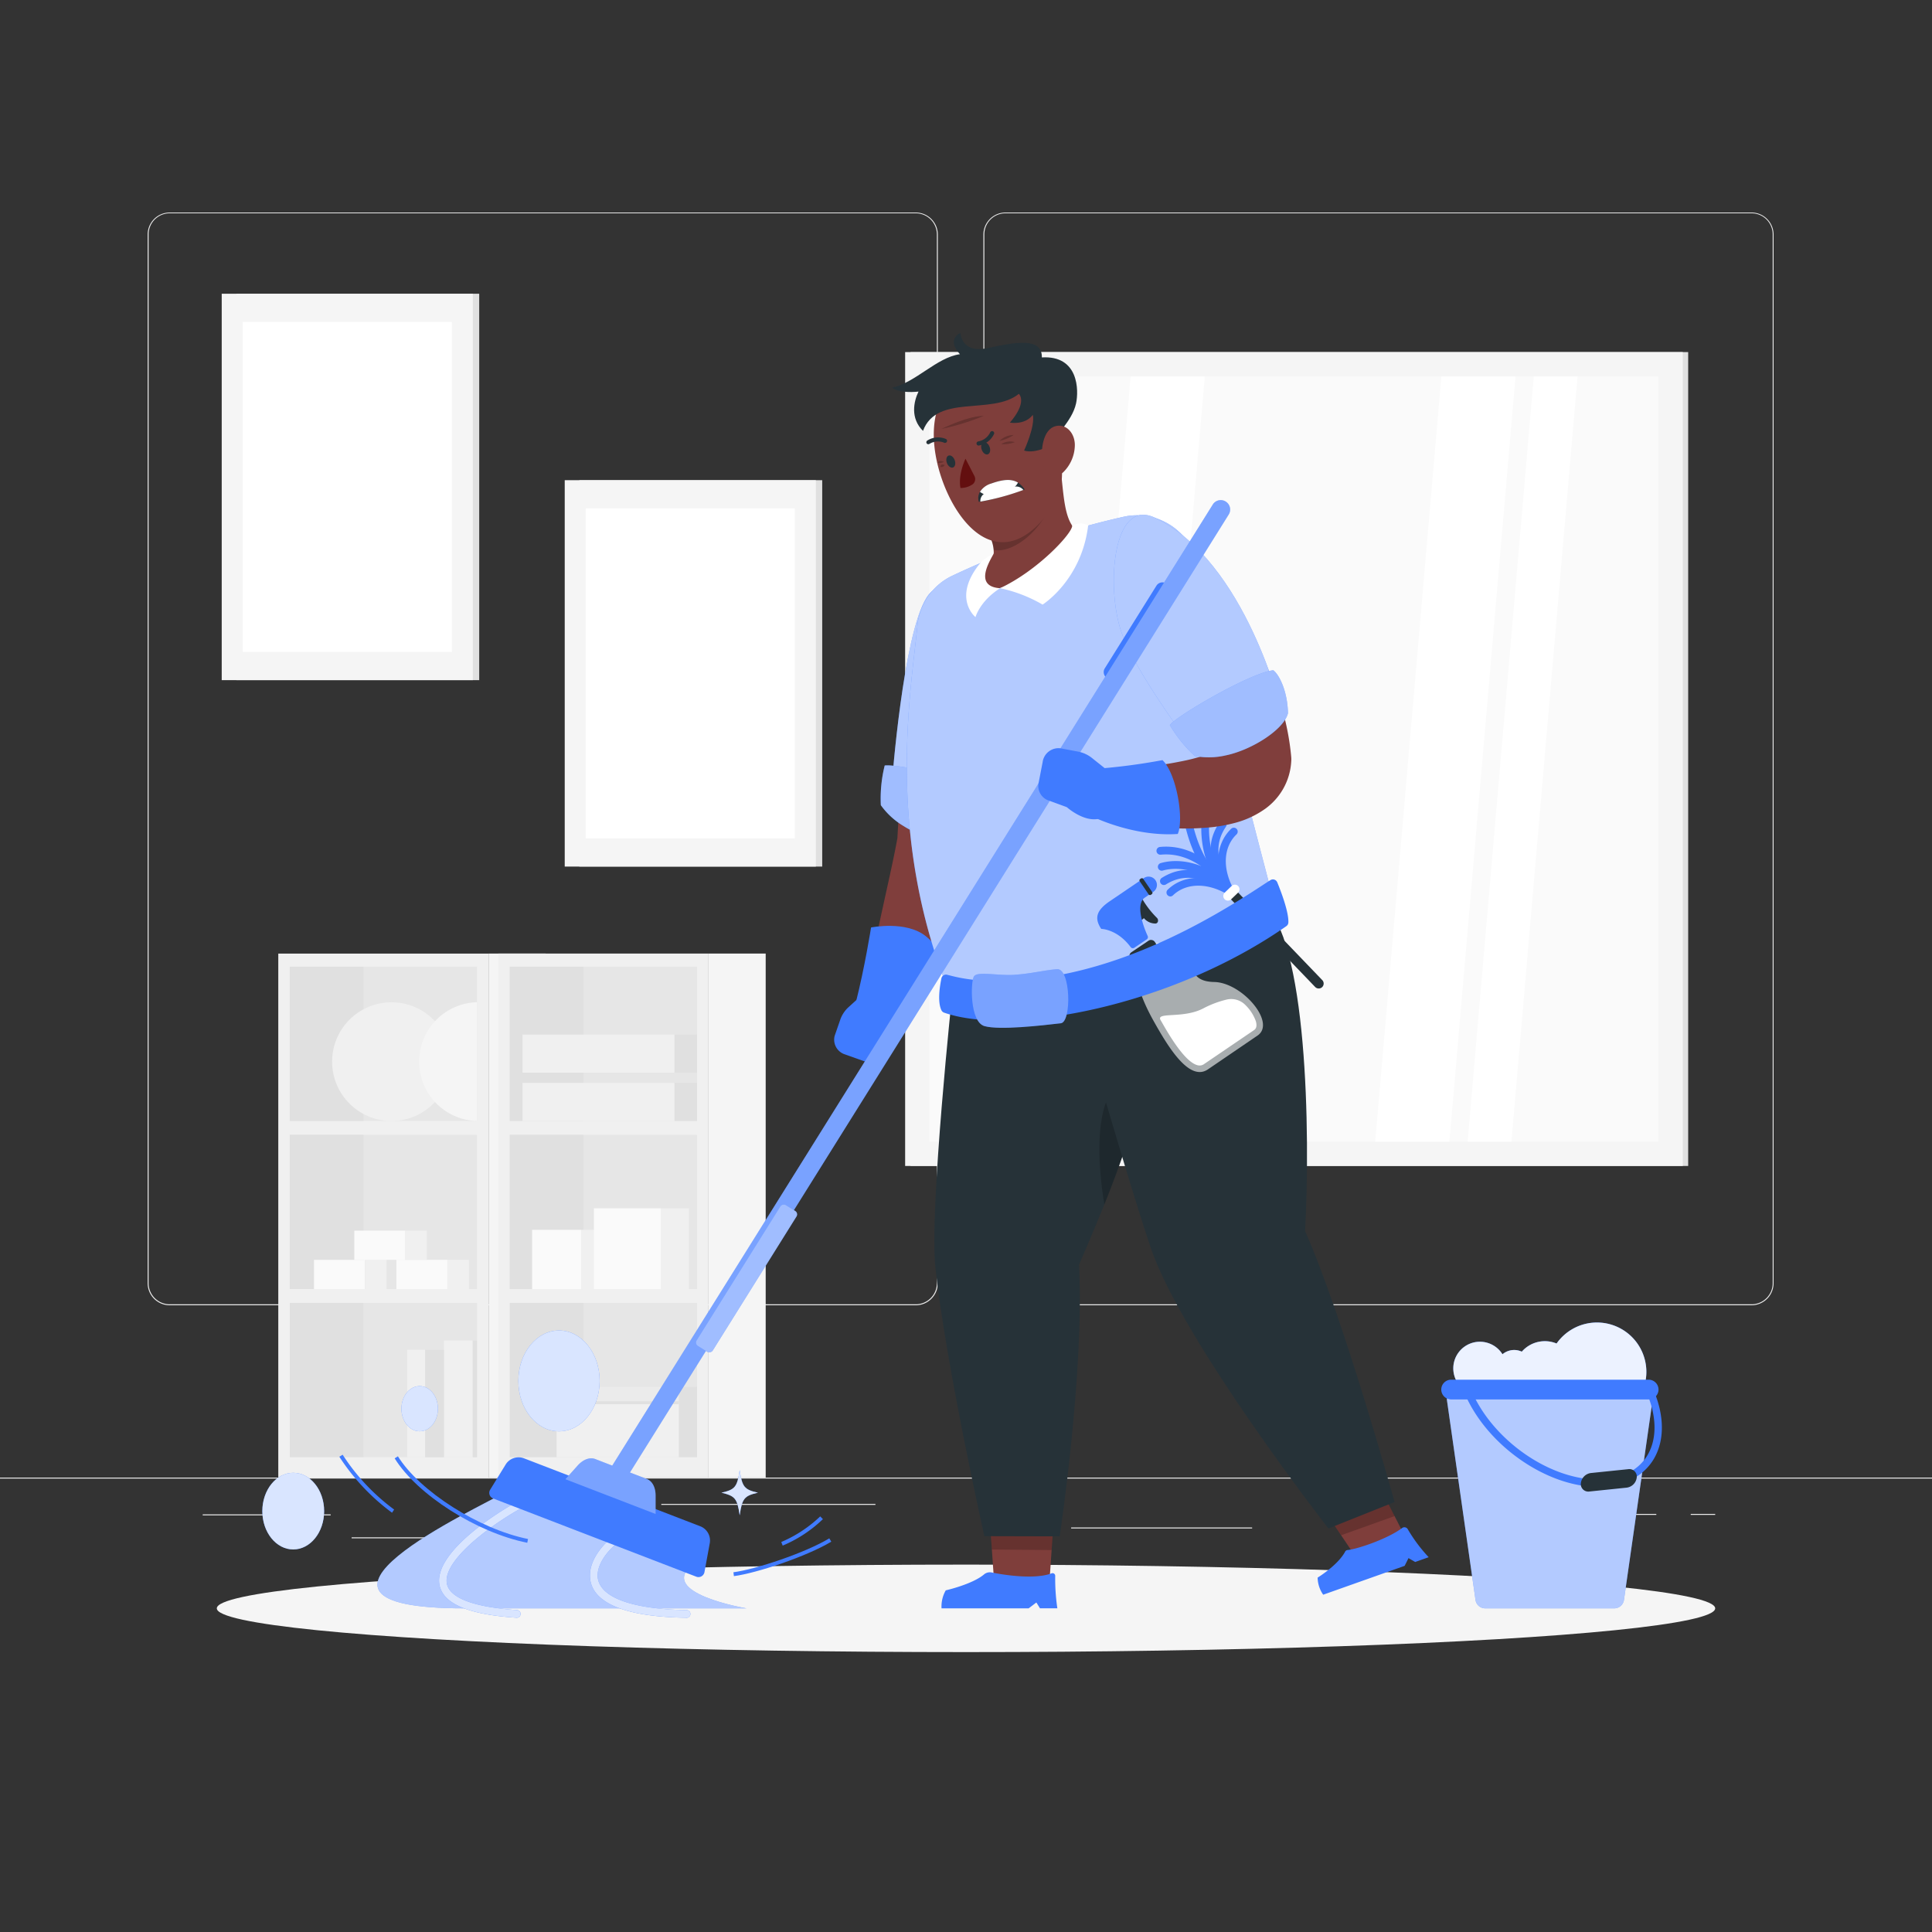 <svg xmlns="http://www.w3.org/2000/svg" viewBox="0 0 500 500"><rect x="0" y="0" width="500" height="500" fill="#333333" stroke="none"/><g id="freepik--background-complete--inject-125"><rect y="382.4" width="500" height="0.25" style="fill:#ebebeb"></rect><rect x="52.46" y="391.92" width="33.12" height="0.25" style="fill:#ebebeb"></rect><rect x="171.14" y="389.21" width="55.42" height="0.25" style="fill:#ebebeb"></rect><rect x="91" y="397.86" width="19.19" height="0.25" style="fill:#ebebeb"></rect><rect x="385.46" y="391.8" width="43.19" height="0.25" style="fill:#ebebeb"></rect><rect x="437.56" y="391.8" width="6.33" height="0.25" style="fill:#ebebeb"></rect><rect x="277.21" y="395.31" width="46.84" height="0.25" style="fill:#ebebeb"></rect><path d="M237,337.8H43.91a5.71,5.71,0,0,1-5.7-5.71V60.66A5.71,5.71,0,0,1,43.91,55H237a5.71,5.71,0,0,1,5.71,5.71V332.09A5.71,5.71,0,0,1,237,337.8ZM43.91,55.2a5.46,5.46,0,0,0-5.45,5.46V332.09a5.46,5.46,0,0,0,5.45,5.46H237a5.47,5.47,0,0,0,5.46-5.46V60.66A5.47,5.47,0,0,0,237,55.2Z" style="fill:#ebebeb"></path><path d="M453.31,337.8H260.21a5.72,5.72,0,0,1-5.71-5.71V60.66A5.72,5.72,0,0,1,260.21,55h193.1A5.71,5.71,0,0,1,459,60.66V332.09A5.71,5.71,0,0,1,453.31,337.8ZM260.21,55.2a5.47,5.47,0,0,0-5.46,5.46V332.09a5.47,5.47,0,0,0,5.46,5.46h193.1a5.47,5.47,0,0,0,5.46-5.46V60.66a5.47,5.47,0,0,0-5.46-5.46Z" style="fill:#ebebeb"></path><rect x="149.93" y="124.27" width="62.86" height="100" transform="translate(362.72 348.54) rotate(180)" style="fill:#e0e0e0"></rect><rect x="146.14" y="124.27" width="64.99" height="100" transform="translate(357.28 348.54) rotate(180)" style="fill:#f5f5f5"></rect><rect x="135.93" y="147.22" width="85.42" height="54.1" transform="translate(4.37 352.91) rotate(-90)" style="fill:#fff"></rect><rect x="61.17" y="76.02" width="62.86" height="100" transform="translate(185.19 252.04) rotate(180)" style="fill:#e0e0e0"></rect><rect x="57.38" y="76.02" width="64.99" height="100" transform="translate(179.75 252.04) rotate(180)" style="fill:#f5f5f5"></rect><rect x="47.17" y="98.97" width="85.42" height="54.1" transform="translate(-36.14 215.89) rotate(-90)" style="fill:#fff"></rect><rect x="31.42" y="287.37" width="135.61" height="54.43" transform="translate(413.82 215.37) rotate(90)" style="fill:#f0f0f0"></rect><rect x="79.26" y="245.92" width="39.92" height="48.46" transform="translate(369.37 170.92) rotate(90)" style="fill:#e6e6e6"></rect><rect x="79.26" y="289.42" width="39.92" height="48.46" transform="translate(412.87 214.43) rotate(90)" style="fill:#e6e6e6"></rect><rect x="79.26" y="332.92" width="39.92" height="48.46" transform="translate(456.38 257.93) rotate(90)" style="fill:#e6e6e6"></rect><rect x="64.56" y="260.62" width="39.92" height="19.06" transform="translate(354.67 185.62) rotate(90)" style="fill:#e0e0e0"></rect><circle cx="101.31" cy="274.75" r="15.36" style="fill:#f0f0f0"></circle><path d="M123.45,259.38v30.73a15.37,15.37,0,0,1,0-30.73Z" style="fill:#f5f5f5"></path><rect x="64.56" y="304.12" width="39.92" height="19.06" transform="translate(398.17 229.12) rotate(90)" style="fill:#e0e0e0"></rect><rect x="102.59" y="326.05" width="13.2" height="7.56" transform="translate(218.38 659.66) rotate(180)" style="fill:#fafafa"></rect><rect x="115.79" y="326.05" width="5.57" height="7.56" style="fill:#f0f0f0"></rect><rect x="81.26" y="326.05" width="13.2" height="7.56" transform="translate(175.72 659.66) rotate(180)" style="fill:#fafafa"></rect><rect x="94.46" y="326.05" width="5.57" height="7.56" style="fill:#f0f0f0"></rect><rect x="91.69" y="318.48" width="13.2" height="7.56" transform="translate(196.58 644.53) rotate(180)" style="fill:#fafafa"></rect><rect x="104.89" y="318.48" width="5.57" height="7.56" style="fill:#f0f0f0"></rect><rect x="64.56" y="347.62" width="39.92" height="19.06" transform="translate(441.68 272.63) rotate(90)" style="fill:#e0e0e0"></rect><rect x="66.02" y="307.2" width="135.61" height="14.78" transform="translate(448.42 180.76) rotate(90)" style="fill:#f5f5f5"></rect><rect x="114.89" y="346.94" width="7.46" height="30.18" transform="translate(237.24 724.05) rotate(180)" style="fill:#f0f0f0"></rect><rect x="122.35" y="346.94" width="1.1" height="30.18" style="fill:#e0e0e0"></rect><rect x="105.39" y="349.33" width="4.66" height="27.79" transform="translate(215.43 726.44) rotate(180)" style="fill:#f0f0f0"></rect><rect x="110.05" y="349.33" width="4.84" height="27.79" style="fill:#e0e0e0"></rect><rect x="88.35" y="287.37" width="135.61" height="54.43" transform="translate(470.75 158.43) rotate(90)" style="fill:#f0f0f0"></rect><rect x="136.2" y="245.92" width="39.92" height="48.46" transform="translate(426.31 113.98) rotate(90)" style="fill:#e6e6e6"></rect><rect x="136.2" y="289.42" width="39.92" height="48.46" transform="translate(469.81 157.49) rotate(90)" style="fill:#e6e6e6"></rect><rect x="136.2" y="332.92" width="39.92" height="48.46" transform="translate(513.32 200.99) rotate(90)" style="fill:#e6e6e6"></rect><rect x="121.5" y="260.62" width="39.92" height="19.06" transform="translate(411.61 128.68) rotate(90)" style="fill:#e0e0e0"></rect><rect x="121.5" y="304.12" width="39.92" height="19.06" transform="translate(455.11 172.19) rotate(90)" style="fill:#e0e0e0"></rect><rect x="137.7" y="318.28" width="12.69" height="15.33" transform="translate(288.1 651.89) rotate(180)" style="fill:#fafafa"></rect><rect x="150.4" y="318.28" width="5.36" height="15.33" style="fill:#f0f0f0"></rect><rect x="153.7" y="312.71" width="17.3" height="20.9" transform="translate(324.7 646.32) rotate(180)" style="fill:#fafafa"></rect><rect x="171" y="312.71" width="7.3" height="20.9" style="fill:#f0f0f0"></rect><rect x="121.5" y="347.62" width="39.92" height="19.06" transform="translate(498.62 215.69) rotate(90)" style="fill:#e0e0e0"></rect><rect x="122.96" y="307.2" width="135.61" height="14.78" transform="translate(505.36 123.82) rotate(90)" style="fill:#f5f5f5"></rect><rect x="144.05" y="361.5" width="31.66" height="15.61" transform="translate(319.76 738.62) rotate(180)" style="fill:#f0f0f0"></rect><rect x="144.05" y="361.5" width="31.66" height="1.88" transform="translate(319.76 724.89) rotate(180)" style="fill:#e0e0e0"></rect><rect x="175.71" y="361.5" width="4.68" height="15.61" style="fill:#e0e0e0"></rect><rect x="143.57" y="358.92" width="32.14" height="3.71" transform="translate(319.28 721.55) rotate(180)" style="fill:#ebebeb"></rect><rect x="175.71" y="358.92" width="4.68" height="3.71" style="fill:#e0e0e0"></rect><rect x="135.22" y="280.24" width="39.35" height="9.86" transform="translate(309.79 570.35) rotate(180)" style="fill:#f0f0f0"></rect><rect x="174.57" y="280.24" width="5.82" height="9.86" style="fill:#e0e0e0"></rect><rect x="135.22" y="267.74" width="39.35" height="9.86" transform="translate(309.79 545.34) rotate(180)" style="fill:#f0f0f0"></rect><rect x="174.57" y="267.74" width="5.82" height="9.86" style="fill:#e0e0e0"></rect><rect x="235.65" y="91.12" width="201.25" height="210.63" style="fill:#e0e0e0"></rect><rect x="234.25" y="91.12" width="201.25" height="210.63" style="fill:#f5f5f5"></rect><rect x="235.87" y="102.12" width="198.02" height="188.64" transform="translate(531.31 -138.44) rotate(90)" style="fill:#fafafa"></rect><polygon points="355.91 295.44 373.02 97.43 392.22 97.43 375.11 295.44 355.91 295.44" style="fill:#fff"></polygon><polygon points="275.49 295.44 292.61 97.43 311.8 97.43 294.69 295.44 275.49 295.44" style="fill:#fff"></polygon><polygon points="379.83 295.44 396.94 97.43 408.27 97.43 391.16 295.44 379.83 295.44" style="fill:#fff"></polygon></g><g id="freepik--Shadow--inject-125"><ellipse id="freepik--path--inject-125" cx="250" cy="416.24" rx="193.89" ry="11.32" style="fill:#f5f5f5"></ellipse></g><g id="freepik--Character--inject-125"><path d="M130.46,386.33c-6,3.67-63.67,29.91-10.34,29.91H193.2s-23.41-3.91-13.91-11.33C147.46,384.83,130.46,386.33,130.46,386.33Z" style="fill:#407BFF"></path><path d="M130.46,386.33c-6,3.67-63.67,29.91-10.34,29.91H193.2s-23.41-3.91-13.91-11.33C147.46,384.83,130.46,386.33,130.46,386.33Z" style="fill:#fff;opacity:0.6"></path><path d="M258.64,176c-.23,3.66-.58,7.28-1,10.9s-.81,7.25-1.32,10.86l-.74,5.43-.84,5.42c-.55,3.62-1.2,7.23-1.87,10.87l-.19,1.1c-1.14,3.95-2.48,7.49-3.83,11s-2.83,7-4.32,10.45-3.09,6.82-4.74,10.18-3.36,6.68-5.26,10a5.79,5.79,0,0,1-10.73-3.78v-.06c.57-3.65,1.3-7.29,2-10.9s1.5-7.2,2.26-10.78l2.33-10.63c.76-3.49,1.49-7,2.05-10.25l-.2,1.1c.22-3.57.41-7.16.66-10.75l.35-5.4.4-5.39c.24-3.6.57-7.2.89-10.79s.7-7.2,1.15-10.76v0a11.51,11.51,0,0,1,22.9,2.19Z" style="fill:#803e3c"></path><path d="M229.44,256.33l3.06,1.11c5.72,4.92-1.88,11.18-1.88,11.18l-2.44,4.48a3.8,3.8,0,0,1-4.7,1.48l-4.73-1.68a4,4,0,0,1-2.75-4.8l1.46-4.21a7.84,7.84,0,0,1,2.1-3.2l3.3-3A6.46,6.46,0,0,1,229.44,256.33Z" style="fill:#407BFF"></path><path d="M221.43,259.68c2.38-9.32,4-19.65,4-19.65s9.08-1.86,14.21,2.29,3.75,7.6,3.75,7.6-8.16,10.93-10.73,13C228.91,261.56,221.43,259.68,221.43,259.68Z" style="fill:#407BFF"></path><path d="M239.75,154.73c-6.08,9.82-8.9,47.77-8.9,47.77,2,6.26,16.93,12.95,23.56,8.39,0,0,5.65-17,3.91-27.95C256.43,171,246.18,144.32,239.75,154.73Z" style="fill:#407BFF"></path><g style="opacity:0.6"><path d="M239.75,154.73c-6.08,9.82-8.9,47.77-8.9,47.77,2,6.26,16.93,12.95,23.56,8.39,0,0,5.65-17,3.91-27.95C256.43,171,246.18,144.32,239.75,154.73Z" style="fill:#fff"></path></g><path d="M233.88,213.8c5.85,3.72,15.55,5.71,19.2,3.37a15.86,15.86,0,0,0,4.09-11.8c-4.71-3.67-25.37-7.77-28.21-7.25a35.32,35.32,0,0,0-1,10.26A19.5,19.5,0,0,0,233.88,213.8Z" style="fill:#407BFF"></path><path d="M233.88,213.8c5.85,3.72,15.55,5.71,19.2,3.37a15.86,15.86,0,0,0,4.09-11.8c-4.71-3.67-25.37-7.77-28.21-7.25a35.32,35.32,0,0,0-1,10.26A19.5,19.5,0,0,0,233.88,213.8Z" style="fill:#fff;opacity:0.5"></path><polygon points="255.91 389.72 272.94 389.88 271.55 410 257.31 409.88 255.91 389.72" style="fill:#7f3e3b"></polygon><polygon points="255.91 389.73 272.95 389.89 272.17 401.15 256.69 401.02 255.91 389.73" style="opacity:0.2"></polygon><path d="M279.25,327.33c9.83-23,27.77-63.34,12.92-84.57l-45.62,13.37s-6.07,56.7-4.47,71.87c2.6,24.64,12.67,69.56,12.67,69.56l19.5.05S280.69,355,279.25,327.33Z" style="fill:#263238"></path><path d="M285.8,311.74c3.94-9.84,7.88-20.87,10.13-31.6C286.28,276.17,282.23,289.79,285.8,311.74Z" style="opacity:0.2"></path><path d="M273.64,416.22h-4.5l-.93-1.5-2,1.52H243.67a8.41,8.41,0,0,1,1.09-4.66s7-1.58,10-4.2a2.36,2.36,0,0,1,2-.4c3,.59,10.9,1.89,15.42.19a.69.69,0,0,1,.91.66A52.15,52.15,0,0,0,273.64,416.22Z" style="fill:#407BFF"></path><polygon points="340.22 387.16 355.46 381.71 365.19 400.72 352.46 405.3 340.22 387.16" style="fill:#7f3e3b"></polygon><polygon points="340.23 387.17 355.48 381.71 360.92 392.36 347.08 397.32 340.23 387.17" style="opacity:0.2"></polygon><path d="M337.76,318.6c1.37-25.82.55-76.07-11.12-85l-51.26,14s14.8,52.65,22.41,75.25c8.11,24.09,46,72.72,46,72.72l17.12-6.84S347.75,341.17,337.76,318.6Z" style="fill:#263238"></path><path d="M246.28,149.08a214.11,214.11,0,0,1,44.81-15.41,16,16,0,0,1,19,13.38c5.7,37.4,18.64,81.15,20,88.39,0,0-61.3,40.84-83.66,23.35-17.57-42.19-10.69-79.58-9-96.88A15.9,15.9,0,0,1,246.28,149.08Z" style="fill:#407BFF"></path><path d="M246.28,149.08a214.11,214.11,0,0,1,44.81-15.41,16,16,0,0,1,19,13.38c5.7,37.4,18.64,81.15,20,88.39,0,0-61.3,40.84-83.66,23.35-17.57-42.19-10.69-79.58-9-96.88A15.9,15.9,0,0,1,246.28,149.08Z" style="fill:#fff;opacity:0.6"></path><path d="M253.79,147.94a11.46,11.46,0,0,1,3.39-4.71,9.25,9.25,0,0,0-2-5.91l19.43-14.93c.85,7.89,1.06,13.22,5,15.77-.83,2.79-9.62,9.48-18.34,13.16C254,154.43,252.93,150.5,253.79,147.94Z" style="fill:#7f3e3b"></path><path d="M277.49,136c.1,2-9,11.73-18.67,16.22a37.24,37.24,0,0,1,11,4.25s10.05-6.27,11.79-20.44C279.88,134.84,277.49,136,277.49,136Z" style="fill:#fff"></path><path d="M257.18,143.23c-.68,1.46-5.5,8.53,1.64,9-5.28,3.37-6.36,7.48-6.36,7.48s-6.39-5.13,1.66-14.5A21.66,21.66,0,0,1,257.18,143.23Z" style="fill:#fff"></path><path d="M255.63,137.93,271.76,131c-3.16,7.37-10.22,12.26-14.59,11.31A9.34,9.34,0,0,0,255.63,137.93Z" style="opacity:0.2"></path><path d="M271.92,107c2.95,10.8,4.72,18.2.1,24.75-9.17,13-18.46,9.75-24.59,0-5.51-8.76-9.41-24.95-.44-32.59A15.42,15.42,0,0,1,271.92,107Z" style="fill:#7f3e3b"></path><path d="M253.31,129.87s3.3-.22,11.9-3.19c-1.86-2.73-4.27-3.11-8.67-1.54S253.31,129.87,253.31,129.87Z" style="fill:#263238"></path><path d="M253.72,129.82a2.23,2.23,0,0,1,.92-2,40.75,40.75,0,0,1,7.84-1.86,2.36,2.36,0,0,1,2.36.84A62.88,62.88,0,0,1,253.72,129.82Z" style="fill:#fff"></path><path d="M254.94,128a23.51,23.51,0,0,0,7.14-1.6,3.71,3.71,0,0,0,1.37-1.5c-1.63-1-3.75-.89-6.9.23a5.18,5.18,0,0,0-2.94,2.16A5.14,5.14,0,0,0,254.94,128Z" style="fill:#fff"></path><path d="M273.21,114.59c-5.59,3.24-8.17,2-8.17,2s2.92-6.31,2.25-9.22c-2.11,2.75-5.94,2-5.94,2s4.5-4.84,2.34-7.45c-6.88,5.62-21.25-.08-24.82,9.59-3.33-3.26-2.41-7.59-1.16-10.17-2.17.25-5.39.16-6.86-1C237,99,242.4,92.5,248.43,91.67c-3.64-4,.13-5.5.13-5.5s.16,5.41,7.07,3.91,14.13-2.91,14,2.42c9.51-.58,9.6,8.45,8.85,11.92C277.4,109.28,272.71,112.6,273.21,114.59Z" style="fill:#263238"></path><path d="M258.69,114.1a5.17,5.17,0,0,1,3.63-1.52A10.21,10.21,0,0,1,258.69,114.1Z" style="opacity:0.2"></path><path d="M259.11,114.94a4.25,4.25,0,0,1,3.53-.51A8.37,8.37,0,0,1,259.11,114.94Z" style="opacity:0.2"></path><path d="M244.28,119.51s-1.29-.59-1.65.24A2.24,2.24,0,0,0,244.28,119.51Z" style="opacity:0.2"></path><path d="M244.5,120.37s-1.09-.57-1.12.48A1,1,0,0,0,244.5,120.37Z" style="opacity:0.2"></path><path d="M243.67,111s6.77-3.37,10.91-3.36A61.39,61.39,0,0,1,243.67,111Z" style="opacity:0.2"></path><path d="M278.16,115.48a10,10,0,0,1-3,6.74c-2.39,2.19-4.94.06-5.4-3.26-.42-3,.32-7.72,3.26-8.62S278.32,112.24,278.16,115.48Z" style="fill:#7f3e3b"></path><path d="M256.11,115.67c.31.86.1,1.71-.46,1.91s-1.27-.33-1.58-1.19-.1-1.71.46-1.91S255.8,114.82,256.11,115.67Z" style="fill:#263238"></path><path d="M247.08,119.09c.31.85.11,1.71-.45,1.9s-1.27-.33-1.58-1.19-.11-1.71.45-1.9S246.77,118.23,247.08,119.09Z" style="fill:#263238"></path><path d="M249.87,118.71l2.31,4.48a1.71,1.71,0,0,1-.68,2.29,5.44,5.44,0,0,1-2.93.81C247.9,122.79,249.87,118.71,249.87,118.71Z" style="fill:#630f0f"></path><path d="M252.74,114.61a.5.5,0,0,0,0,.27.53.53,0,0,0,.63.42,5.37,5.37,0,0,0,3.89-3,.53.53,0,0,0-.3-.69.55.55,0,0,0-.7.3h0a4.25,4.25,0,0,1-3.1,2.33A.56.56,0,0,0,252.74,114.61Z" style="fill:#263238"></path><path d="M240,114.9a.5.5,0,0,0,.5,0,4.2,4.2,0,0,1,3.84-.33.53.53,0,0,0,.71-.25.53.53,0,0,0-.24-.71A5.25,5.25,0,0,0,240,114a.54.54,0,0,0-.19.73A.58.58,0,0,0,240,114.9Z" style="fill:#263238"></path><path d="M369.74,403l-3.49,1.24-1.73-1-1,2-21.08,7.47a8,8,0,0,1-1.44-4.43s5.1-3.1,7.06-6.6a.81.81,0,0,1,.64-.53c2.36-.18,10.37-2.83,14.24-5.75a1,1,0,0,1,1.39.36A39.88,39.88,0,0,0,369.74,403Z" style="fill:#407BFF"></path><path d="M293.67,247.57c-.33,3.52.58,9,4.94,16.76,3.72,6.64,9.19,15.69,14,12.42L325.45,268c4.9-3.33-4-13.73-11.22-13.86-8.21-.14-4.49-7.28-8-9a14.49,14.49,0,0,0-7.7-1Z" style="fill:#fff;opacity:0.6"></path><path d="M320.1,258.2c.09.05-.09-.07,0,0Z" style="fill:#fff"></path><path d="M325,264.26a10.92,10.92,0,0,0-2.68-4.15,5.13,5.13,0,0,0-4.95-1.4,26,26,0,0,0-5.94,2.25c-5.09,2.69-11.93.93-11.16,2.87.11.2.22.4.35.61,2.11,3.74,6.12,10.49,9.35,11.25a2,2,0,0,0,1.69-.34l12.84-8.73C324.78,266.44,325.5,265.94,325,264.26Z" style="fill:#fff"></path><rect x="291.99" y="243.24" width="7.64" height="4.01" rx="1.1" transform="matrix(0.83, -0.56, 0.56, 0.83, -86.7, 208.7)" style="fill:#263238"></rect><path d="M295.49,232.42a23.55,23.55,0,0,0,3.92,5.12c.54.53.29,1.47-.39,1.47a3.88,3.88,0,0,1-3-1.42c-.42.78-1.9.51-1.9.51S292.5,231.43,295.49,232.42Z" style="fill:#263238"></path><path d="M285,240.4h0s4.09,0,7.6,4.69a.7.7,0,0,0,1,.17l3.18-2.16a.69.69,0,0,0,.24-.86c-.86-1.87-3.39-8.14-.74-9.94l2.19-1.49a2.16,2.16,0,0,0,.57-3h0a2.16,2.16,0,0,0-3-.57l-8.75,5.94C284,235.4,283,237.42,285,240.4Z" style="fill:#407BFF"></path><rect x="296.02" y="226.99" width="1.1" height="4.93" rx="0.39" transform="translate(-77.69 206.38) rotate(-34.2)" style="fill:#263238"></rect><path d="M318.49,231.78a1,1,0,0,1-.83-.44c-4.86-7.16-11-10.76-17.26-10.15a1,1,0,0,1-.2-2c7-.68,13.82,3.23,19.11,11a1,1,0,0,1-.26,1.39A1,1,0,0,1,318.49,231.78Z" style="fill:#407BFF"></path><path d="M318.49,231.78a1,1,0,0,1-.76-.35c-4.35-5.09-11.41-7.67-16.8-6.13a1,1,0,0,1-.54-1.93c6.2-1.77,13.95,1,18.86,6.76a1,1,0,0,1-.76,1.65Z" style="fill:#407BFF"></path><path d="M318.49,231.78a1.06,1.06,0,0,1-.61-.2c-6.29-4.79-11.42-5.64-16.13-2.69a1,1,0,0,1-1.07-1.7c5.52-3.45,11.37-2.56,18.41,2.79a1,1,0,0,1,.19,1.4A1,1,0,0,1,318.49,231.78Z" style="fill:#407BFF"></path><path d="M302.9,232a1,1,0,0,1-.72-.31,1,1,0,0,1,0-1.42c4.11-4,10.71-4.08,16.8-.34a1,1,0,0,1,.33,1.37,1,1,0,0,1-1.38.33c-5.29-3.25-10.93-3.22-14.37.09A1,1,0,0,1,302.9,232Z" style="fill:#407BFF"></path><path d="M318.49,231.78a1,1,0,0,1-.6-.2c-8-5.91-10.21-13.39-11.65-19.93a1,1,0,0,1,.76-1.2,1,1,0,0,1,1.19.76c1.37,6.2,3.45,13.26,10.89,18.77a1,1,0,0,1-.59,1.8Z" style="fill:#407BFF"></path><path d="M318.49,231.78a1,1,0,0,1-.68-.27c-5.83-5.38-7.34-13.42-6.82-19.15a1,1,0,0,1,1.09-.91,1,1,0,0,1,.9,1.09c-.48,5.25.89,12.61,6.19,17.51a1,1,0,0,1-.68,1.73Z" style="fill:#407BFF"></path><path d="M318.49,231.78a1,1,0,0,1-.82-.43c-5.07-7.25-5.72-13.13-2.06-18.5a1,1,0,0,1,1.39-.26,1,1,0,0,1,.26,1.38c-3.13,4.6-2.48,9.76,2.05,16.24a1,1,0,0,1-.25,1.39A1,1,0,0,1,318.49,231.78Z" style="fill:#407BFF"></path><path d="M318.49,231.78a1,1,0,0,1-.87-.51c-3.5-6.24-3.1-12.82,1-16.78a1,1,0,1,1,1.39,1.45c-3.44,3.3-3.7,8.93-.66,14.35a1,1,0,0,1-.87,1.49Z" style="fill:#407BFF"></path><path d="M342.19,255.45h0a1.29,1.29,0,0,1-1.81,0l-22.6-23.52,1.84-1.77,22.61,23.52A1.29,1.29,0,0,1,342.19,255.45Z" style="fill:#263238"></path><path d="M320.43,231l-1.8,1.73a1.2,1.2,0,0,1-1.69,0h0a1.21,1.21,0,0,1,0-1.7l1.8-1.73a1.2,1.2,0,0,1,1.69,0h0A1.2,1.2,0,0,1,320.43,231Z" style="fill:#fff"></path><path d="M243.63,253.23c-.58,2.82-.92,6.28,0,8.2a1.22,1.22,0,0,0,.7.64c17.28,6.09,58.52-1.43,88.57-22.38a1.22,1.22,0,0,0,.53-1c.09-2.72-1.88-7.91-2.88-10.35a1.21,1.21,0,0,0-1.77-.56c-6.58,4.16-31,21.45-59.06,25.28-14.92,2-22-.14-24.59-.79A1.21,1.21,0,0,0,243.63,253.23Z" style="fill:#407BFF"></path><path d="M314,148l1,1.39.92,1.3c.6.87,1.16,1.74,1.73,2.61,1.15,1.74,2.21,3.52,3.26,5.31s2,3.63,3,5.48,1.9,3.73,2.76,5.67,1.72,3.88,2.5,5.88,1.49,4.05,2.14,6.16a66.17,66.17,0,0,1,2.8,13.49l.06.65a6.89,6.89,0,0,1,0,1.11,16.16,16.16,0,0,1-2.21,7.31,16.38,16.38,0,0,1-4.45,4.9,24.09,24.09,0,0,1-8.24,3.79,39,39,0,0,1-6.9,1.14c-2.18.18-4.27.25-6.33.22a94.19,94.19,0,0,1-11.92-1A96,96,0,0,1,282.64,211a5.77,5.77,0,0,1,1-11.3l.28,0c3.46-.34,7.13-.63,10.63-1s7-.85,10.26-1.49c1.64-.31,3.22-.64,4.7-1.06a27.3,27.3,0,0,0,3.9-1.37c1.05-.46,1.82-1.07,1.64-1.14s-.42.18-.82.75a4.59,4.59,0,0,0-.73,2l.09,1.77a58.64,58.64,0,0,0-2.93-9c-.63-1.55-1.34-3.11-2.09-4.67s-1.51-3.14-2.33-4.7c-1.66-3.11-3.4-6.25-5.27-9.33-.91-1.55-1.88-3.07-2.82-4.6l-1.44-2.27-1.36-2.1L295,161a11.5,11.5,0,0,1,19-13Z" style="fill:#803e3c"></path><path d="M298.93,134c23.6,11.34,32.84,50.38,32.84,50.38-2.82,7.32-15.74,10.53-23.6,8.55,0,0-14.42-19-18-29.48C286.26,152,287.9,128.7,298.93,134Z" style="fill:#407BFF"></path><g style="opacity:0.6"><path d="M298.93,134c23.6,11.34,32.84,50.38,32.84,50.38-2.82,7.32-15.74,10.53-23.6,8.55,0,0-14.42-19-18-29.48C286.26,152,287.9,128.7,298.93,134Z" style="fill:#fff"></path></g><path d="M317.19,195.5c6.79-1.4,15.14-6.72,16.14-10.94-.14-5.92-2.38-10.06-3.8-11.1-5.94.64-25.1,11.84-26.78,14.19a35.28,35.28,0,0,0,6.45,8A19.32,19.32,0,0,0,317.19,195.5Z" style="fill:#407BFF"></path><path d="M317.19,195.5c6.79-1.4,15.14-6.72,16.14-10.94-.14-5.92-2.38-10.06-3.8-11.1-5.94.64-25.1,11.84-26.78,14.19a35.28,35.28,0,0,0,6.45,8A19.32,19.32,0,0,0,317.19,195.5Z" style="fill:#fff;opacity:0.5"></path><path d="M133.79,418.67h-.07c-12.56-.83-19.09-3.63-20-8.55-1.6-9.15,18.33-21,24.12-23.53a1,1,0,1,1,.8,1.84c-7.41,3.25-24.16,14.43-23,21.34.66,3.78,6.93,6.16,18.12,6.91a1,1,0,0,1-.07,2Z" style="fill:#407BFF"></path><path d="M133.79,418.67h-.07c-12.56-.83-19.09-3.63-20-8.55-1.6-9.15,18.33-21,24.12-23.53a1,1,0,1,1,.8,1.84c-7.41,3.25-24.16,14.43-23,21.34.66,3.78,6.93,6.16,18.12,6.91a1,1,0,0,1-.07,2Z" style="fill:#fff;opacity:0.8"></path><path d="M177.62,418.67h0c-20.66-.31-25-6.15-24.94-11,0-6.89,9.52-14.31,16.17-14.34h0a1,1,0,0,1,0,2c-5.57,0-14.15,6.65-14.18,12.36,0,5.49,8.34,8.76,23,9a1,1,0,0,1,0,2Z" style="fill:#407BFF"></path><path d="M177.62,418.67h0c-20.66-.31-25-6.15-24.94-11,0-6.89,9.52-14.31,16.17-14.34h0a1,1,0,0,1,0,2c-5.57,0-14.15,6.65-14.18,12.36,0,5.49,8.34,8.76,23,9a1,1,0,0,1,0,2Z" style="fill:#fff;opacity:0.8"></path><path d="M183.69,399.36l-1.38,7.52a1.57,1.57,0,0,1-2.1,1.17L127.62,387.8a1.55,1.55,0,0,1-.76-2.27l4-6.51a3.93,3.93,0,0,1,4.77-1.6L181.23,395A3.94,3.94,0,0,1,183.69,399.36Z" style="fill:#407BFF"></path><path d="M302.4,153.49,289,174.9a1.83,1.83,0,0,1-2.51.58h0a1.82,1.82,0,0,1-.58-2.5l13.38-21.41a1.82,1.82,0,0,1,2.5-.58h0A1.82,1.82,0,0,1,302.4,153.49Z" style="fill:#407BFF"></path><path d="M317.21,129.8a2.42,2.42,0,0,0-3.34.77L158.45,379.3l-4.4-1.7c-1.4-.54-3.13.1-4.54,1.67l-3.18,3.55,23.34,9,0-4.77c0-2.1-.85-3.74-2.25-4.28l-4.39-1.69L318,133.14A2.43,2.43,0,0,0,317.21,129.8Z" style="fill:#407BFF"></path><path d="M317.21,129.8a2.42,2.42,0,0,0-3.34.77L158.45,379.3l-4.4-1.7c-1.4-.54-3.13.1-4.54,1.67l-3.18,3.55,23.34,9,0-4.77c0-2.1-.85-3.74-2.25-4.28l-4.39-1.69L318,133.14A2.43,2.43,0,0,0,317.21,129.8Z" style="fill:#fff;opacity:0.3"></path><rect x="171.72" y="328.4" width="42.97" height="4.93" rx="1.02" transform="translate(-189.77 319.38) rotate(-58)" style="fill:#407BFF"></rect><rect x="171.72" y="328.4" width="42.97" height="4.93" rx="1.02" transform="translate(-189.77 319.38) rotate(-58)" style="fill:#fff;opacity:0.5"></rect><path d="M289.53,201.72,288,209.11c-4.22,6.7-11.9-.21-11.9-.21l-5-1.83a4,4,0,0,1-2.27-4.65l1-5.17a4.16,4.16,0,0,1,4.56-3.6l4.59.86a8.25,8.25,0,0,1,3.65,1.68Z" style="fill:#407BFF"></path><path d="M283.26,199a156.74,156.74,0,0,0,17.59-2.28c3.66,3.5,5.62,15.39,3.95,19.11-11.39.78-21.95-4.44-21.95-4.44S279.13,201.11,283.26,199Z" style="fill:#407BFF"></path><path d="M136.46,399.27c-13.09-2.63-28.49-12.43-34.33-21.86l.85-.52c5.62,9.06,21,18.86,33.67,21.4Z" style="fill:#407BFF"></path><path d="M189.93,407.9l-.12-1c5.73-.74,18.56-5,24.81-8.78l.52.86C208.79,402.81,195.76,407.15,189.93,407.9Z" style="fill:#407BFF"></path><path d="M101.46,391.49A55.4,55.4,0,0,1,87.82,377l.86-.52A53.71,53.71,0,0,0,102,390.67Z" style="fill:#407BFF"></path><path d="M202.56,400l-.37-.93a33.62,33.62,0,0,0,10.08-6.63l.7.71A34,34,0,0,1,202.56,400Z" style="fill:#407BFF"></path><ellipse cx="75.89" cy="391.08" rx="8" ry="9.92" style="fill:#407BFF"></ellipse><ellipse cx="75.89" cy="391.08" rx="8" ry="9.92" style="fill:#fff;opacity:0.8"></ellipse><ellipse cx="144.67" cy="357.38" rx="10.52" ry="13.05" style="fill:#407BFF"></ellipse><ellipse cx="144.67" cy="357.38" rx="10.52" ry="13.05" style="fill:#fff;opacity:0.8"></ellipse><ellipse cx="108.61" cy="364.57" rx="4.72" ry="5.85" style="fill:#407BFF"></ellipse><ellipse cx="108.61" cy="364.57" rx="4.72" ry="5.85" style="fill:#fff;opacity:0.8"></ellipse><path d="M196.15,386.31c-3.54.81-4.07,1.46-4.72,5.85-.65-4.39-1.18-5-4.72-5.85,3.54-.81,4.07-1.47,4.72-5.86C192.08,384.84,192.61,385.5,196.15,386.31Z" style="fill:#407BFF"></path><path d="M196.15,386.31c-3.54.81-4.07,1.46-4.72,5.85-.65-4.39-1.18-5-4.72-5.85,3.54-.81,4.07-1.47,4.72-5.86C192.08,384.84,192.61,385.5,196.15,386.31Z" style="fill:#fff;opacity:0.8"></path><path d="M262.34,252.29c-4.1.26-9.42-1-10.29.4s-1.12,11.81,2.77,12.88,14.63-.15,19.73-.75c2.82-.33,2.56-14.29-1-14S266.9,252,262.34,252.29Z" style="fill:#407BFF"></path><path d="M262.34,252.29c-4.1.26-9.42-1-10.29.4s-1.12,11.81,2.77,12.88,14.63-.15,19.73-.75c2.82-.33,2.56-14.29-1-14S266.9,252,262.34,252.29Z" style="fill:#fff;opacity:0.3"></path></g><g id="freepik--Bucket--inject-125"><path d="M383,347.24a6.9,6.9,0,0,1,5.84,3.24,4.7,4.7,0,0,1,5-.67,7.91,7.91,0,0,1,9-2.11,12.78,12.78,0,1,1,0,14.69,7.83,7.83,0,0,1-3,.59,7.91,7.91,0,0,1-7-4.17,4.34,4.34,0,0,1-1,.1,4.73,4.73,0,0,1-3-1.12A6.89,6.89,0,1,1,383,347.24Z" style="fill:#407BFF"></path><path d="M383,347.24a6.9,6.9,0,0,1,5.84,3.24,4.7,4.7,0,0,1,5-.67,7.91,7.91,0,0,1,9-2.11,12.78,12.78,0,1,1,0,14.69,7.83,7.83,0,0,1-3,.59,7.91,7.91,0,0,1-7-4.17,4.34,4.34,0,0,1-1,.1,4.73,4.73,0,0,1-3-1.12A6.89,6.89,0,1,1,383,347.24Z" style="fill:#fff;opacity:0.9"></path><path d="M377,359.62h48.14a2.55,2.55,0,0,1,2.52,2.9l-7.38,51.54a2.54,2.54,0,0,1-2.51,2.18h-33.4a2.54,2.54,0,0,1-2.51-2.18l-7.37-51.54A2.54,2.54,0,0,1,377,359.62Z" style="fill:#407BFF"></path><path d="M377,359.62h48.14a2.55,2.55,0,0,1,2.52,2.9l-7.38,51.54a2.54,2.54,0,0,1-2.51,2.18h-33.4a2.54,2.54,0,0,1-2.51-2.18l-7.37-51.54A2.54,2.54,0,0,1,377,359.62Z" style="fill:#fff;opacity:0.6"></path><path d="M375.55,362.17h51.12a2.56,2.56,0,0,0,2.55-2.55h0a2.56,2.56,0,0,0-2.55-2.56H375.55a2.56,2.56,0,0,0-2.55,2.56h0A2.56,2.56,0,0,0,375.55,362.17Z" style="fill:#407BFF"></path><path d="M413.52,384.8c-13.35,0-28.8-10.84-34.45-24.17a1,1,0,1,1,1.75-.74c5.38,12.68,20.05,23,32.7,23,5.61,0,10.06-2.06,12.54-5.8,2.77-4.19,2.84-10.18.18-16.46a1,1,0,1,1,1.75-.74c2.91,6.87,2.79,13.52-.34,18.25C424.81,382.43,419.79,384.8,413.52,384.8Z" style="fill:#407BFF"></path><path d="M411.34,386l9.67-1a3,3,0,0,0,2.58-2.65h0a1.93,1.93,0,0,0-2.21-2.13l-9.68,1a3,3,0,0,0-2.58,2.65h0A1.94,1.94,0,0,0,411.34,386Z" style="fill:#263238"></path></g></svg>